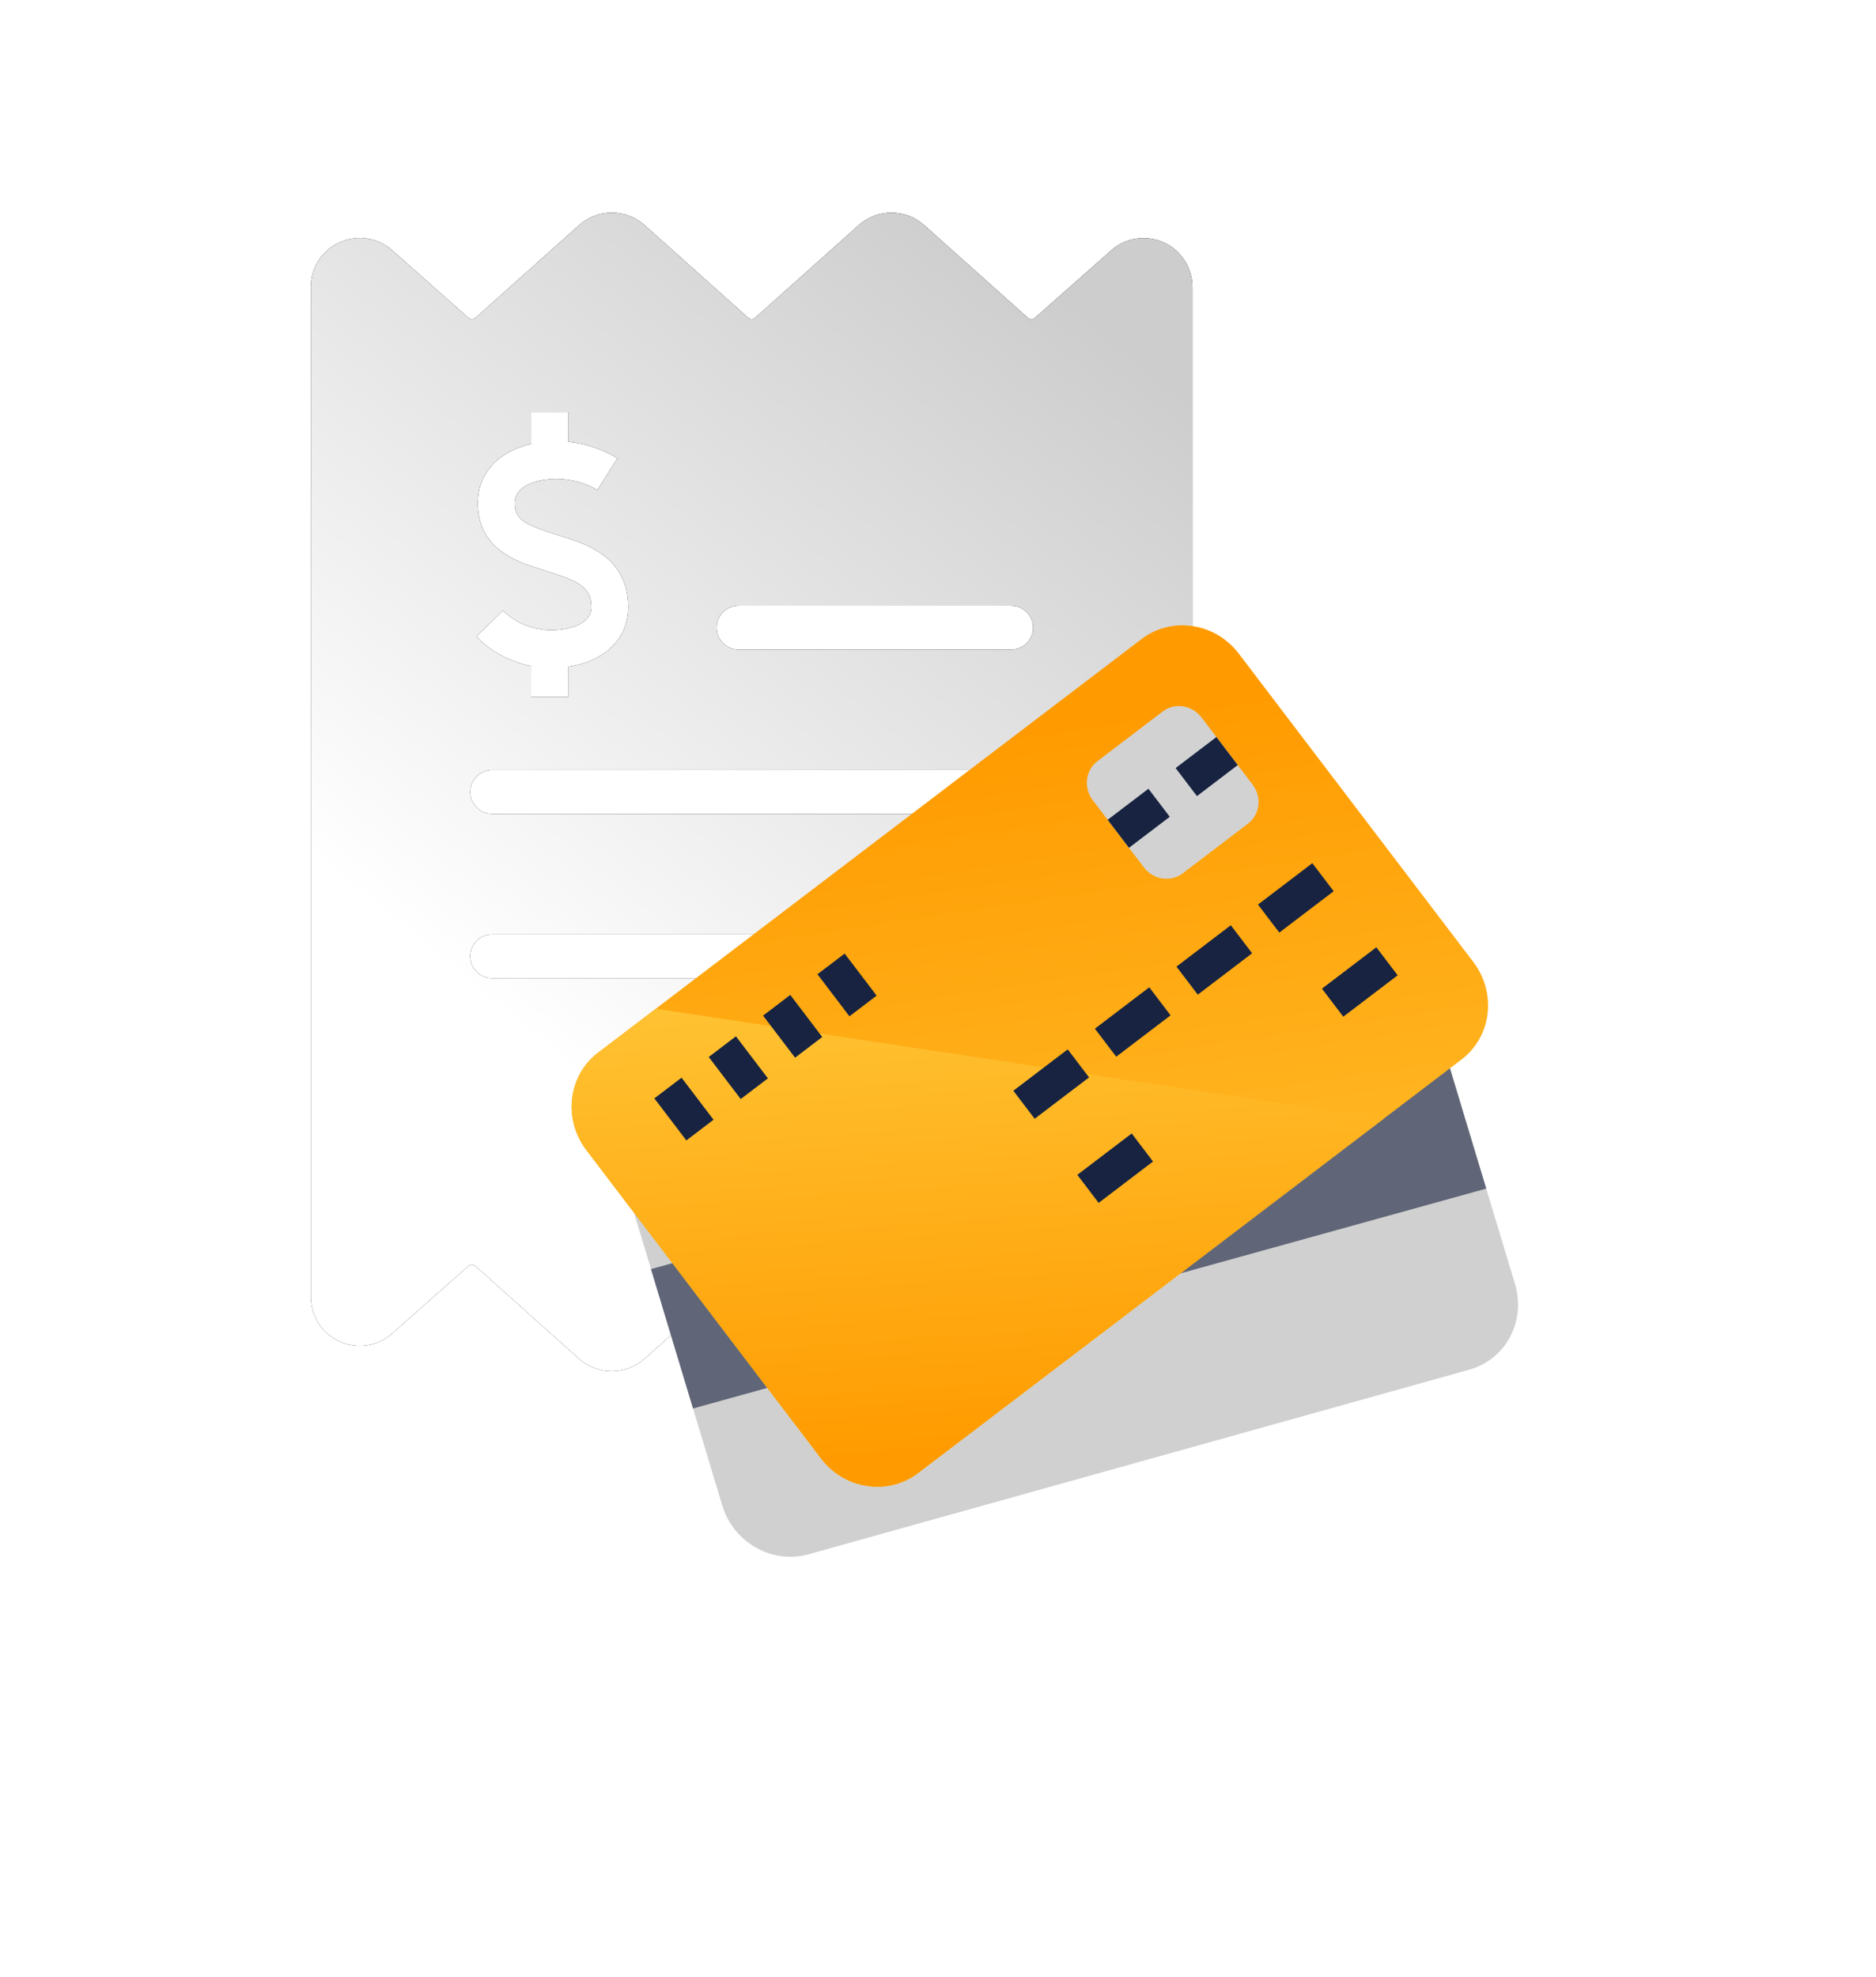 <svg width="112" height="118" viewBox="0 0 112 118" fill="none" xmlns="http://www.w3.org/2000/svg">
<g filter="url(#filter0_d)">
<g clip-path="url(#clip0)">
<path fill-rule="evenodd" clip-rule="evenodd" d="M23.425 11.95C22.565 11.175 21.326 10.986 20.275 11.471C19.218 11.941 18.542 12.996 18.558 14.153V74.388C18.552 75.11 18.815 75.809 19.294 76.349C20.365 77.554 22.21 77.663 23.416 76.592L27.956 72.575C28.081 72.465 28.267 72.466 28.391 72.576L34.565 78.097C35.681 79.097 37.372 79.097 38.488 78.097L44.656 72.581C44.78 72.47 44.968 72.47 45.092 72.581L51.26 78.097C52.376 79.098 54.067 79.098 55.183 78.097L61.356 72.576C61.479 72.466 61.665 72.465 61.788 72.575L66.325 76.592C66.866 77.073 67.565 77.336 68.288 77.331C69.903 77.32 71.203 76.003 71.192 74.388V14.153C71.198 13.431 70.935 12.731 70.455 12.191C69.383 10.986 67.538 10.878 66.333 11.95L61.792 15.967C61.668 16.076 61.481 16.076 61.358 15.966L55.184 10.444C54.068 9.444 52.377 9.444 51.261 10.444L45.093 15.96C44.969 16.071 44.782 16.071 44.657 15.96L38.49 10.444C37.373 9.444 35.683 9.444 34.567 10.444L28.394 15.966C28.271 16.076 28.085 16.077 27.962 15.967L23.425 11.95ZM44.092 33.155H60.37C61.092 33.155 61.678 33.741 61.678 34.463C61.678 35.185 61.092 35.771 60.37 35.771H44.092C43.369 35.771 42.784 35.185 42.784 34.463C42.784 33.741 43.369 33.155 44.092 33.155ZM60.37 55.386H29.38C28.658 55.386 28.072 54.801 28.072 54.078C28.072 53.356 28.658 52.771 29.38 52.771H60.37C61.092 52.771 61.678 53.356 61.678 54.078C61.678 54.801 61.092 55.386 60.37 55.386ZM60.37 45.578H29.38C28.658 45.578 28.072 44.993 28.072 44.271C28.072 43.549 28.658 42.963 29.38 42.963H60.37C61.092 42.963 61.678 43.549 61.678 44.271C61.678 44.993 61.092 45.578 60.37 45.578ZM35.961 30.091C36.996 30.843 37.516 31.907 37.506 33.252C37.504 35.132 36.102 36.475 33.924 36.794V38.602H31.719V36.755C30.453 36.508 29.259 35.878 28.437 34.987L30.039 33.435C30.688 34.138 31.833 34.611 32.886 34.611C34 34.611 35.302 34.253 35.302 33.247L35.302 33.238C35.31 32.04 34.532 31.678 32.614 31.084L32.608 31.082C31.714 30.804 30.79 30.517 30.032 29.983C29.032 29.283 28.524 28.289 28.524 27.036C28.524 25.247 29.759 23.935 31.719 23.493V21.598H33.924V23.369C34.989 23.48 36.067 23.837 36.855 24.36L35.66 26.257C35.057 25.858 34.086 25.589 33.242 25.589C32.084 25.589 30.73 25.969 30.73 27.036C30.73 27.994 31.297 28.314 33.252 28.921C34.191 29.211 35.161 29.513 35.961 30.091Z" fill="black"/>
<path fill-rule="evenodd" clip-rule="evenodd" d="M23.425 11.95C22.565 11.175 21.326 10.986 20.275 11.471C19.218 11.941 18.542 12.996 18.558 14.153V74.388C18.552 75.11 18.815 75.809 19.294 76.349C20.365 77.554 22.21 77.663 23.416 76.592L27.956 72.575C28.081 72.465 28.267 72.466 28.391 72.576L34.565 78.097C35.681 79.097 37.372 79.097 38.488 78.097L44.656 72.581C44.78 72.47 44.968 72.47 45.092 72.581L51.26 78.097C52.376 79.098 54.067 79.098 55.183 78.097L61.356 72.576C61.479 72.466 61.665 72.465 61.788 72.575L66.325 76.592C66.866 77.073 67.565 77.336 68.288 77.331C69.903 77.32 71.203 76.003 71.192 74.388V14.153C71.198 13.431 70.935 12.731 70.455 12.191C69.383 10.986 67.538 10.878 66.333 11.95L61.792 15.967C61.668 16.076 61.481 16.076 61.358 15.966L55.184 10.444C54.068 9.444 52.377 9.444 51.261 10.444L45.093 15.96C44.969 16.071 44.782 16.071 44.657 15.96L38.49 10.444C37.373 9.444 35.683 9.444 34.567 10.444L28.394 15.966C28.271 16.076 28.085 16.077 27.962 15.967L23.425 11.95ZM44.092 33.155H60.37C61.092 33.155 61.678 33.741 61.678 34.463C61.678 35.185 61.092 35.771 60.37 35.771H44.092C43.369 35.771 42.784 35.185 42.784 34.463C42.784 33.741 43.369 33.155 44.092 33.155ZM60.37 55.386H29.38C28.658 55.386 28.072 54.801 28.072 54.078C28.072 53.356 28.658 52.771 29.38 52.771H60.37C61.092 52.771 61.678 53.356 61.678 54.078C61.678 54.801 61.092 55.386 60.37 55.386ZM60.37 45.578H29.38C28.658 45.578 28.072 44.993 28.072 44.271C28.072 43.549 28.658 42.963 29.38 42.963H60.37C61.092 42.963 61.678 43.549 61.678 44.271C61.678 44.993 61.092 45.578 60.37 45.578ZM35.961 30.091C36.996 30.843 37.516 31.907 37.506 33.252C37.504 35.132 36.102 36.475 33.924 36.794V38.602H31.719V36.755C30.453 36.508 29.259 35.878 28.437 34.987L30.039 33.435C30.688 34.138 31.833 34.611 32.886 34.611C34 34.611 35.302 34.253 35.302 33.247L35.302 33.238C35.31 32.04 34.532 31.678 32.614 31.084L32.608 31.082C31.714 30.804 30.79 30.517 30.032 29.983C29.032 29.283 28.524 28.289 28.524 27.036C28.524 25.247 29.759 23.935 31.719 23.493V21.598H33.924V23.369C34.989 23.48 36.067 23.837 36.855 24.36L35.66 26.257C35.057 25.858 34.086 25.589 33.242 25.589C32.084 25.589 30.73 25.969 30.73 27.036C30.73 27.994 31.297 28.314 33.252 28.921C34.191 29.211 35.161 29.513 35.961 30.091Z" fill="url(#paint0_linear)"/>
</g>
<g clip-path="url(#clip1)" filter="url(#filter1_d)">
<path d="M92.449 73.643L85.797 51.585C85.13 49.371 82.823 48.068 80.644 48.677L41.204 59.693C39.027 60.301 37.802 62.589 38.471 64.804L45.122 86.863C45.79 89.077 48.097 90.38 50.276 89.771L89.715 78.756C91.893 78.147 93.116 75.858 92.449 73.643Z" fill="#D0D0D0"/>
<path d="M40.865 72.751L88.224 59.634L90.73 67.946L43.375 81.071L40.865 72.751Z" fill="#606677"/>
<path d="M89.96 54.419L75.956 36.013C74.549 34.165 71.956 33.773 70.163 35.136L37.707 59.831C35.915 61.195 35.602 63.8 37.008 65.648L51.012 84.053C52.418 85.901 55.012 86.294 56.804 84.93L89.26 60.235C91.053 58.871 91.366 56.267 89.96 54.419Z" fill="url(#paint1_linear)"/>
<path d="M37.708 59.831L41.156 57.207L84.595 63.784L56.805 84.93C55.012 86.293 52.419 85.901 51.013 84.053L37.008 65.647C35.602 63.799 35.915 61.195 37.708 59.831Z" fill="url(#paint2_linear)"/>
<path d="M84.169 53.541L80.923 56.011L82.196 57.684L85.442 55.215L84.169 53.541Z" fill="#172340"/>
<path d="M69.564 64.654L66.318 67.124L67.591 68.797L70.837 66.328L69.564 64.654Z" fill="#172340"/>
<path d="M80.349 48.522L77.103 50.991L78.377 52.664L81.622 50.195L80.349 48.522Z" fill="#172340"/>
<path d="M75.481 52.226L72.236 54.695L73.509 56.368L76.754 53.899L75.481 52.226Z" fill="#172340"/>
<path d="M70.612 55.93L67.367 58.4L68.64 60.073L71.885 57.603L70.612 55.93Z" fill="#172340"/>
<path d="M65.744 59.634L62.498 62.104L63.771 63.777L67.017 61.308L65.744 59.634Z" fill="#172340"/>
<path d="M42.689 61.325L41.066 62.56L42.976 65.07L44.599 63.835L42.689 61.325Z" fill="#172340"/>
<path d="M45.935 58.855L44.312 60.09L46.222 62.6L47.845 61.365L45.935 58.855Z" fill="#172340"/>
<path d="M49.18 56.386L47.557 57.621L49.467 60.131L51.09 58.896L49.18 56.386Z" fill="#172340"/>
<path d="M52.426 53.917L50.803 55.151L52.713 57.661L54.336 56.427L52.426 53.917Z" fill="#172340"/>
<path d="M76.785 43.837L73.73 39.821C73.167 39.081 72.13 38.924 71.413 39.47L67.518 42.434C66.801 42.979 66.676 44.02 67.238 44.76L70.294 48.776C70.857 49.515 71.893 49.672 72.611 49.127L76.505 46.163C77.222 45.617 77.348 44.576 76.785 43.837Z" fill="#D2D2D2"/>
<path d="M74.621 40.992L72.186 42.844L73.46 44.518L75.894 42.666L74.621 40.992Z" fill="#172340"/>
<path d="M70.563 44.079L68.129 45.931L69.402 47.604L71.836 45.752L70.563 44.079Z" fill="#172340"/>
</g>
</g>
<defs>
<filter id="filter0_d" x="-4" y="-7" width="120" height="124.306" filterUnits="userSpaceOnUse" color-interpolation-filters="sRGB">
<feFlood flood-opacity="0" result="BackgroundImageFix"/>
<feColorMatrix in="SourceAlpha" type="matrix" values="0 0 0 0 0 0 0 0 0 0 0 0 0 0 0 0 0 0 127 0"/>
<feOffset dy="3"/>
<feGaussianBlur stdDeviation="5"/>
<feColorMatrix type="matrix" values="0 0 0 0 0 0 0 0 0 0 0 0 0 0 0 0 0 0 0.4 0"/>
<feBlend mode="normal" in2="BackgroundImageFix" result="effect1_dropShadow"/>
<feBlend mode="normal" in="SourceGraphic" in2="effect1_dropShadow" result="shape"/>
</filter>
<filter id="filter1_d" x="23.602" y="29.617" width="79.398" height="77.689" filterUnits="userSpaceOnUse" color-interpolation-filters="sRGB">
<feFlood flood-opacity="0" result="BackgroundImageFix"/>
<feColorMatrix in="SourceAlpha" type="matrix" values="0 0 0 0 0 0 0 0 0 0 0 0 0 0 0 0 0 0 127 0"/>
<feOffset dx="-2"/>
<feGaussianBlur stdDeviation="1.5"/>
<feColorMatrix type="matrix" values="0 0 0 0 0 0 0 0 0 0 0 0 0 0 0 0 0 0 0.25 0"/>
<feBlend mode="normal" in2="BackgroundImageFix" result="effect1_dropShadow"/>
<feBlend mode="normal" in="SourceGraphic" in2="effect1_dropShadow" result="shape"/>
</filter>
<linearGradient id="paint0_linear" x1="61.03" y1="12.528" x2="26.45" y2="54.779" gradientUnits="userSpaceOnUse">
<stop stop-color="#CDCDCD"/>
<stop offset="1" stop-color="white"/>
</linearGradient>
<linearGradient id="paint1_linear" x1="56.939" y1="41.472" x2="63.804" y2="86.708" gradientUnits="userSpaceOnUse">
<stop stop-color="#FF9B00"/>
<stop offset="1" stop-color="#FFC738"/>
</linearGradient>
<linearGradient id="paint2_linear" x1="49.251" y1="53.26" x2="51.356" y2="84.191" gradientUnits="userSpaceOnUse">
<stop stop-color="#FFC738"/>
<stop offset="1" stop-color="#FF9B00"/>
</linearGradient>
<clipPath id="clip0">
<rect width="69.153" height="69.153" fill="white" transform="matrix(-1 0 0 1 79.452 9.694)"/>
</clipPath>
<clipPath id="clip1">
<rect width="56.257" height="47.277" fill="white" transform="matrix(-0.796 0.606 0.606 0.796 73.373 32.617)"/>
</clipPath>
</defs>
</svg>

